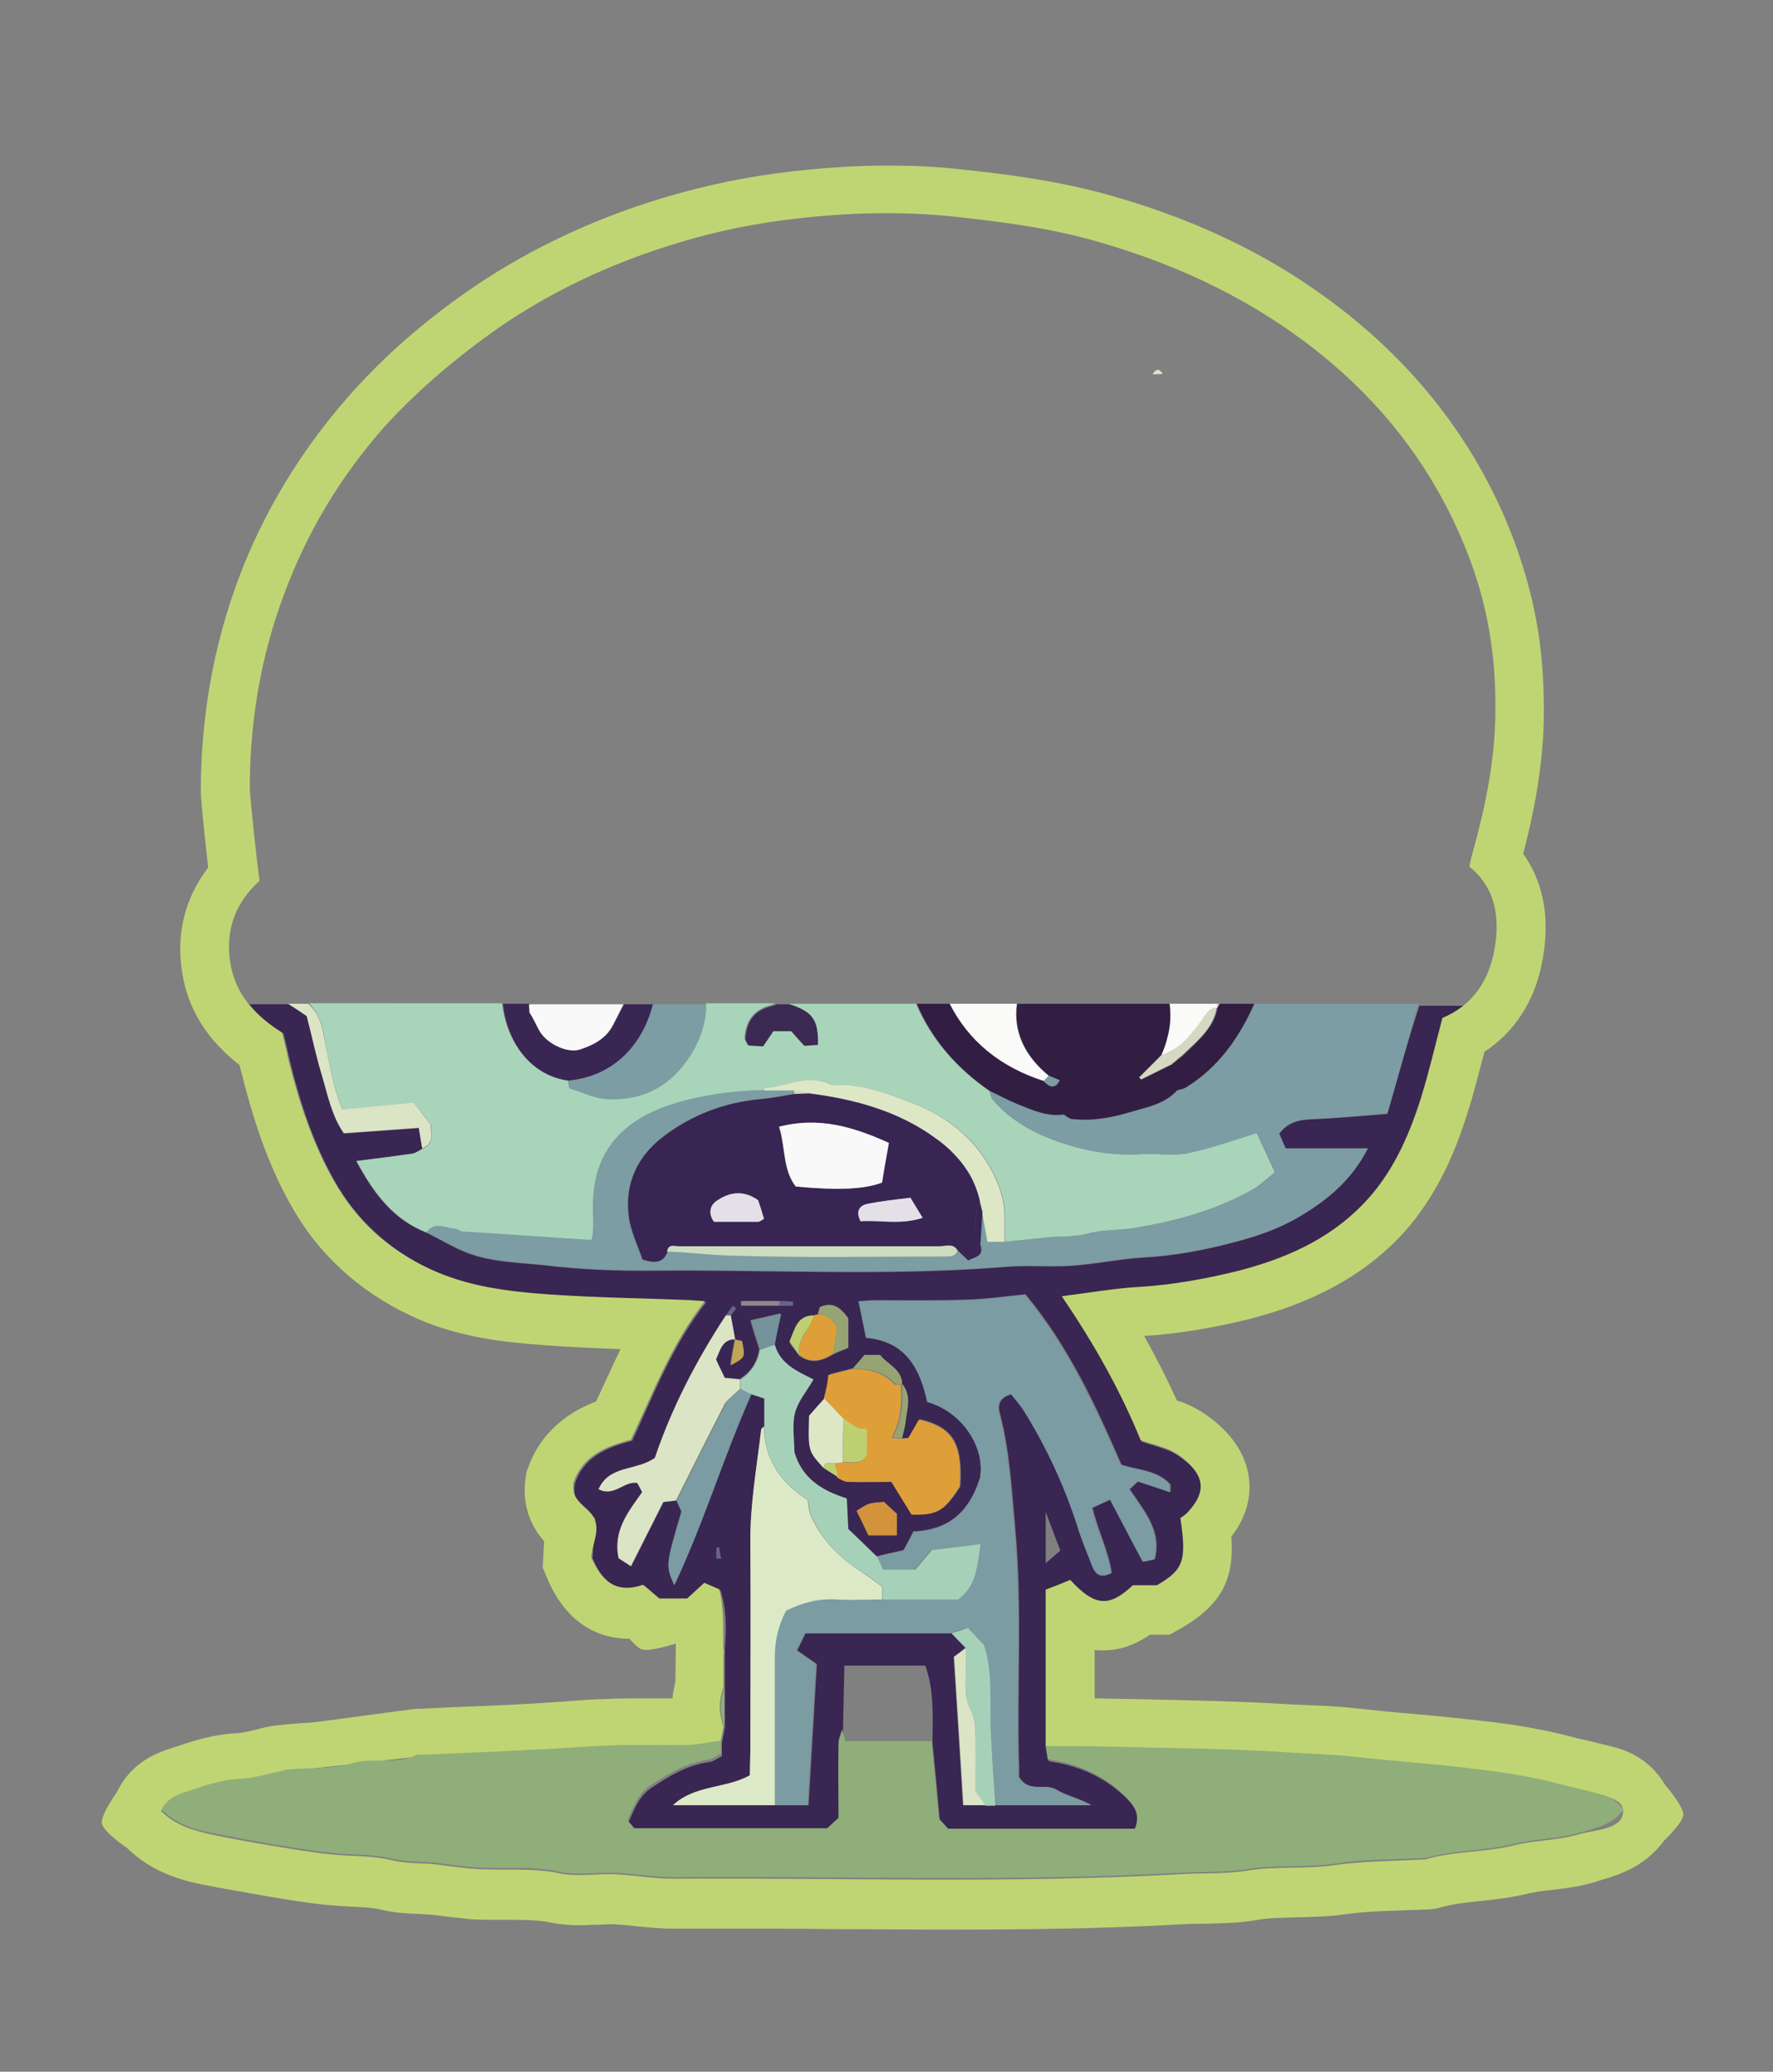 <?xml version="1.0" encoding="utf-8"?>
<!-- Generator: Adobe Illustrator 26.2.1, SVG Export Plug-In . SVG Version: 6.00 Build 0)  -->
<svg version="1.1" xmlns="http://www.w3.org/2000/svg" xmlns:xlink="http://www.w3.org/1999/xlink" x="0px" y="0px"
	 viewBox="0 0 362 422.9" style="enable-background:new 0 0 362 422.9;" xml:space="preserve">
<rect x="0" y="0" width="362" height="422.9" fill="#808080" stroke="none"/>
<style type="text/css">
	.st0{fill:#DBE4C5;}
	.st1{fill:none;}
	.st2{fill:#392652;}
	.st3{fill:#8FAE7A;}
	.st4{fill:#A8D4BA;}
	.st5{fill:#7B9DA3;}
	.st6{fill:#7A9CA2;}
	.st7{fill:#DCE9C7;}
	.st8{fill:#A6D1B9;}
	.st9{fill:#DE9F38;}
	.st10{fill:#DDE7C6;}
	.st11{fill:#D3933B;}
	.st12{fill:#96A473;}
	.st13{fill:#75939C;}
	.st14{fill:#BED072;}
	.st15{fill:#C0A555;}
	.st16{fill:#92868C;}
	.st17{fill:#65648A;}
	.st18{fill:#3A2653;}
	.st19{fill:#3C2952;}
	.st20{fill:#382553;}
	.st21{fill:#CDDCBF;}
	.st22{fill:#372453;}
	.st23{fill:#D5D8C2;}
	.st24{fill:#FAFBF8;}
	.st25{fill:#321E43;}
	.st26{fill:#FAF9FA;}
	.st27{fill:#E4E0E7;}
	.st28{fill:#BFD573;}
</style>
<g id="Layer_1">
	<path class="st0" d="M235.3,76.4c0.7-1.1,1.3-1.3,2.1-0.1C236.6,76.4,236,76.4,235.3,76.4z"/>
	<path class="st1" d="M194.3,333.4c1,1,1.9,2,2.9,3c-0.3,0.2-0.5,0.4-0.8,0.6c0.2-0.2,0.5-0.4,0.8-0.6
		C196.2,335.4,195.2,334.4,194.3,333.4z"/>
	<path class="st1" d="M148.7,268.5c0,0-0.1,0-0.2,0L148.7,268.5z"/>
	<path class="st1" d="M232.9,220.4c2.1-1,4.2-2.1,6.3-3.1c0.4-0.4,0.9-0.7,1.3-1.1c-0.4,0.4-0.9,0.7-1.3,1.1
		C237.1,218.4,235,219.4,232.9,220.4z"/>
	<path class="st1" d="M213.5,319.1c1.3-1.1,2.1-1.8,3-2.5c-0.9-2.5-1.8-4.7-3-7.9C213.5,312.6,213.5,315.5,213.5,319.1z"/>
	<path class="st1" d="M237,215.4L237,215.4c0.5-0.1,0.9-0.3,1.4-0.5C237.9,215.1,237.4,215.3,237,215.4z"/>
	<path class="st1" d="M238.3,214.9c0.9-0.4,1.7-0.9,2.4-1.4C240,214.1,239.2,214.5,238.3,214.9z"/>
	<path class="st1" d="M148.2,268.6L148.2,268.6L148.2,268.6C148.2,268.6,148.2,268.6,148.2,268.6z"/>
	<path class="st2" d="M283.2,227.4c-5.2,0.4-10.3,0.9-15.4,1.1c-2.6,0.1-4.9,0.6-6.7,3c0.4,0.9,0.8,1.9,1.3,3c5.6,0,11.1,0,16.8,0
		c-3.3,6.5-8.4,10.7-14.3,14.1c-5.2,3-10.8,4.5-16.5,5.9c-4.8,1.1-9.6,1.9-14.6,2.2c-5.1,0.3-10.1,1.4-15.1,1.7
		c-4.3,0.3-8.7-0.1-13,0.2c-23.9,2-47.9,0.6-71.8,0.8c-7.6,0.1-15.3-0.2-22.8-1.1c-5.5-0.6-11.2-0.6-16.4-2.8
		c-2.6-1.1-5.1-2.6-7.7-3.9c-6.9-2.7-10.8-8.1-14.3-14.6c4.1-0.5,7.8-0.9,11.4-1.5c0.7-0.1,1.4-0.7,2.1-1c-0.2-1.2-0.4-2.5-0.7-4.2
		c-5.4,0.4-10.3,0.7-15.3,1.1c-2.5-3.6-3.3-7.8-4.5-11.9c-1.2-3.9-2-7.9-2.9-12c-1.3-0.8-2.5-1.7-3.8-2.5h-8.1c1.9,2.4,4.3,4.3,7,6
		c0.5,2,0.9,3.8,1.3,5.6c2.1,8.5,4.8,16.8,9.1,24.4c4.6,8.2,11.2,14.1,19.7,18.2c7.7,3.6,15.8,4.6,24,5.2c9.8,0.7,19.6,0.9,29.4,1.2
		c0.8,0,1.6,0.1,2.8,0.2c-6.9,8.8-10.7,18.8-15.1,28.3c-5.4,1.4-9.9,3.4-11.7,8.7c-0.7,3.9,1.7,5.8,4.1,7.1c-0.2,3-0.4,5.8-0.5,8.2
		c2.2,5.2,5.4,7.4,10.6,5.6c1.2,1,2.3,2,3.3,2.8c2.1,0,3.9,0,5.7,0c1.2-1.1,2.3-2.1,3.5-3.2c1.1,0.4,2.1,0.9,3,1.3
		c1.3,4.1,1.2,8.1,0.9,12c0,0.4,0,0.7,0,1.1c0,2.3,0,4.6,0,6.9c0,2.7,0,5.4,0,8.1c-0.2,1-0.4,2-0.6,3.1c0,0.8,0,1.6,0,2.7
		c-0.9,0.4-1.7,1.1-2.6,1.2c-4.5,0.6-8.3,2.9-12,5.4c-2.4,1.7-3.4,4.4-4.5,7c0.5,0.6,0.9,1,1.4,1.6c13,0,25.9,0,39.4,0
		c0.6-0.6,1.5-1.3,2.3-2.1c0-5.3,0-10.3,0-15.3c0-0.9,0.4-1.8,0.7-2.7c0.1-4.5,0.2-8.9,0.3-13.6c5.6,0,10.9,0,16.5,0
		c1.9,5,1.5,10.5,1.5,15.8c0.5,5.1,1,10.2,1.5,15.8c0.3,0.4,1.1,1.2,1.9,2.1c12.7,0,25.3,0,38.1,0c1.2-2.8-0.1-4.8-1.9-6.6
		c-3.8-3.8-8.5-6.1-13.7-7.2c-0.6-0.1-1.3-0.2-2.2-0.4c-0.2-0.9-0.3-1.8-0.4-2.7c0-10.6,0-21.3,0-32c1.8-0.7,3.4-1.4,5-2
		c5,5.5,7.9,5.7,12.8,1.1c1.6,0,3.3,0,4.9,0c5.5-3.2,6.2-5,4.8-13.7c0.4-0.3,0.9-0.6,1.4-1.1c3.8-4,3.7-7.4-0.6-10.9
		c-1-0.8-2.2-1.6-3.4-2.1c-1.8-0.7-3.7-1.2-5.5-1.8c-4.2-10.3-9.6-19.9-16.1-29.4c5.6-0.7,10.7-1.6,15.7-1.9
		c6.8-0.4,13.4-1.5,20-3.2c9.7-2.4,18.8-6.4,25.9-13.8c5.9-6.1,9.3-13.6,11.7-21.5c1.7-5.5,3-11,4.4-16.4c1.8-0.8,3.3-1.7,4.7-2.8
		h-9.6C287.5,212.3,285.4,219.7,283.2,227.4z M176.5,276.6c1.2,0,2.1,0,3.2,0c1.5,1.9,4.4,2.8,4.5,5.9c0,0,0,0,0,0
		c1.9,2.4,1,5.1,0.6,7.8c-0.1,1.1-0.5,2.2-0.7,3.3c0.5,0,1-0.1,1.5-0.1c0.7-1.3,1.4-2.5,2.2-3.8c6.9,1.6,8.8,5,8.3,13.7
		c-3.2,5-4.6,5.9-9.8,5.7c-1.4-2.2-2.8-4.5-4.1-6.7c-3.3,0-6.1,0.1-8.9,0c-0.7,0-1.4-0.5-2.1-0.8c-1-0.7-2.1-1.3-3.1-2
		c-3.1-3.4-3.1-3.4-2.9-10.6c0.8-0.9,1.9-2.2,3.1-3.5c0.4-1.6,0.8-3.2,1.2-5c1.5-0.4,3.1-0.8,4.7-1.2
		C174.9,278.4,175.8,277.5,176.5,276.6z M183.1,309c0,1.5,0,2.8,0,4.4c-1.8,0-3.4,0-5.8,0c-0.8-1.7-1.6-3.3-2.4-5
		c2.6-1.6,2.6-1.6,5.6-1.8C181.3,307.4,182.2,308.2,183.1,309z M166.2,268.6c0.2-0.1,0.5-0.2,0.8-0.2c0.1-0.5,0.3-0.9,0.4-1.4
		c2.7-1.2,4.3,0.2,5.8,2.3c0,1.9,0,3.8,0,5.9c-1.1,0.4-2.1,0.8-3.1,1.3c-2.3,1.4-4.6,2-7,0.2c-0.6-0.9-1.3-1.7-1.9-2.6
		C162.3,271.4,162.7,268.6,166.2,268.6z M151.3,265.6c2.6,0,5.2,0,7.8,0c0.9,0,1.9,0.1,2.8,0.1c0,0.3,0,0.5,0,0.8
		c-0.9,0-1.9,0-2.8,0c-2.6,0-5.2,0-7.8,0C151.3,266.2,151.3,265.9,151.3,265.6z M146.3,318.2c0-0.7,0-1.5,0-2.2c0.2,0,0.3,0,0.5,0
		c0.1,0.7,0.3,1.5,0.4,2.2C146.9,318.1,146.6,318.1,146.3,318.2z M213.5,319.1c0-3.6,0-6.5,0-10.5c1.2,3.2,2,5.4,3,7.9
		C215.6,317.3,214.8,318,213.5,319.1z M229,299c3.4,1.1,7.3,1.1,9.9,3.9c0.2,0.2,0.1,0.9,0.1,1.7c-2.2-0.7-4.2-1.4-6.6-2.2
		c-0.4,0.4-1,0.9-1.7,1.6c3,4.5,6.6,8.5,5.1,14.3c-0.6,0.1-1.3,0.3-2.3,0.5c-2.2-4.1-4.3-8.2-6.7-12.7c-1.5,0.7-2.6,1.2-3.7,1.7
		c1.1,4.8,3.3,8.8,3.9,13.3c-2.3,1.2-3.3,0.2-3.9-1.6c-1-2.6-2.1-5.1-2.9-7.8c-2.7-8.4-6.4-16.4-11.1-23.9c-0.7-1.2-1.7-2.2-2.5-3.2
		c-2.7,0.7-2.9,2.4-2.4,4c2,7.7,2.4,15.5,3.1,23.3c1.5,16.3,0.3,32.5,0.8,48.8c0,0.8,0,1.6,0,2c2,3.4,5.2,1.2,7.6,2.6
		c2.2,1.3,4.8,1.8,7.2,3.2c-6.6,0-13.2,0-19.8,0c-0.7,0-1.3,0-2,0c-1.5,0-2.9,0-4.5,0c-0.6-9.9-1.2-19.6-1.9-30.3
		c0.2-0.2,0.8-0.6,1.6-1.2c0.2-0.2,0.5-0.4,0.8-0.6c-1-1-1.9-2-2.9-3c-9.8,0-19.6,0-29.7,0c-0.6,1.2-1.1,2.3-1.7,3.5
		c1.7,1.2,3,2.1,4,2.8c-0.6,9.7-1.1,19-1.7,28.8c-2.4,0-4.7,0-6.9,0c-6.8,0-13.6,0-20.8,0c4.5-4.2,10.6-3.3,15.7-6.1
		c0-1.8,0.1-3.6,0.1-5.3c0-14,0.1-28,0-42c-0.1-7.8,1.3-15.5,2.2-23.2c0-0.3,0.4-0.5,0.6-0.7c0-1.7,0-3.5,0-5.7
		c-0.8-0.3-1.8-0.6-2.7-0.9c-5.5,12.5-9.5,25.7-15.7,38.9c-1.7-4-1.7-4,1.5-15c-0.3-0.7-0.7-1.4-1-2.2c-0.8,0.1-1.6,0.2-2.6,0.3
		c-2.2,4.3-4.3,8.5-6.6,13.1c-1.1-0.7-1.9-1.2-2.5-1.6c-1.2-5.6,1.9-9.4,4.8-13.5c-0.3-0.6-0.7-1.3-1-1.9c-2.8-0.4-4.8,3-7.9,1.3
		c2.2-4.9,7.7-3.7,11.5-6.4c3.4-10.1,8.4-19.9,14.5-29.1l0,0h0c0.5-0.6,1-1.3,1.4-1.9c0.2,0.2,0.4,0.3,0.6,0.5
		c-0.4,0.5-0.7,0.9-1.1,1.4c0.3,1.6,0.6,3.3,0.9,4.9c0,0,0,0,0,0c0,0,0,0,0,0c0.5,0.1,0.9,0.2,1.4,0.3c0.6,3.3,0.6,3.3-2.4,4.8
		c0.3-1.9,0.6-3.6,0.9-5.2c0,0,0,0,0,0c0,0,0,0,0,0c-2.6,0-2.9,2.1-3.9,4.1c0.6,1.2,1.2,2.5,1.8,3.8c1.2,0.1,2.2,0.2,3.1,0.3
		c2.3-1.4,3.6-3.5,4-6.1c-0.6-1.9-1.2-3.7-1.8-5.9c1.7-0.4,3.6-0.8,6.1-1.4c-0.6,2.6-0.9,4.5-1.3,6.3c1.1,3.9,4.5,5.4,7.9,7.1
		c-1.4,2.4-3.1,4.5-3.8,6.9c-0.6,2.5-0.1,5.3-0.1,7.9c1.6,5.4,5.6,7.9,10.7,9.5c0.1,1.9,0.2,3.9,0.3,6.2c1.9,1.8,3.9,3.7,5.9,5.7
		c2-0.5,4-0.9,5.6-1.3c0.9-1.6,1.4-2.6,2-3.8c6.8-0.3,11.3-3.6,13.6-11c1.1-6.5-4-13.6-10.8-15.5c-1.5-6.7-4.3-12.3-12.5-13.1
		c-0.5-2.4-1-4.7-1.5-7.4c1.2-0.1,2.5-0.2,3.8-0.2c6,0,12,0.1,18-0.1c4.1-0.1,8.2-0.7,12.3-1.1C218.2,274.8,223.7,286.8,229,299z"/>
	<path class="st3" d="M147.9,352.6c0-2.7,0-5.4,0-8.1C146.9,347.8,146.9,349.2,147.9,352.6z"/>
	<path class="st3" d="M147.3,337.1c0.2,0.2,0.4,0.4,0.6,0.5c0-0.4,0-0.7,0-1.1C147.7,336.7,147.5,336.9,147.3,337.1z"/>
	<path class="st4" d="M66.2,211.4c0.9,5,1.7,10.1,3.8,15.2c4.9-0.5,9.6-0.9,14.6-1.4c1,1.3,2,2.6,3.4,4.5c-0.1,1.2,1,3.6-1.7,4.8
		c-0.7,0.4-1.4,0.9-2.1,1c-3.7,0.5-7.4,1-11.4,1.5c3.5,6.5,7.5,11.9,14.3,14.6c1.7-2.2,3.8-0.9,5.7-0.7c0.6,0,1.2,0.6,1.8,0.6
		c5.2,0.4,10.5,0.7,15.7,1c3.4,0.2,6.8,0.4,10.5,0.7c0.6-2.5,0.2-5.3,0.3-8c0.3-8,4-13.9,11-17.6c4.5-2.3,9.3-3.4,14.3-4.2
		c3.3-0.5,6.5-0.7,9.7-0.8c0.1-0.2,0.1-0.5,0.2-0.5c4.6-0.3,9-3.1,13.7-0.6c5.2-0.4,9.9,1.4,14.6,3c7.1,2.5,13.2,6.4,17.2,13.1
		c2,3.4,3.4,6.9,3.4,10.9c0,1.7,0,3.3,0,5c2.9-0.3,5.8-0.6,8.7-0.9c2.7-0.3,5.4,0,8.3-0.8c2.9-0.8,6.1-0.6,9.2-1.1
		c8.7-1.4,17.1-3.7,24.7-8.1c1.5-0.9,2.8-2.2,4.2-3.3c-1.3-2.8-2.5-5.4-3.7-8c-4.4,1.3-9.2,3-14.1,4.1c-3,0.6-6.3,0-9.5,0.2
		c-6.3,0.4-12.3-0.8-18.2-3c-4.7-1.8-8.8-4.3-12.1-8.1c-0.4-0.4-0.4-1.2-0.7-1.8c-6.8-4.7-11.9-10.6-15-17.8h-26
		c4.9,1.6,6,3.2,5.8,8.3c-1.1,0.1-1.9,0.2-2.7,0.2c-0.9-1-1.8-2-2.7-3c-1,0-2,0-3.7,0c-0.6,0.8-1.4,2.1-2.1,3.1
		c-1.4-0.1-2.2-0.1-3-0.2c-0.2-0.5-0.6-1-0.6-1.4c0.2-3.2,1.6-5.6,4.9-6.6c0.5-0.1,1-0.3,1.4-0.5h-14.2c0,3.4-1,6.8-3,10.1
		c-3.9,6.4-9.7,9.7-17.1,9.3c-2.6-0.1-5.2-1.5-7.8-2.2c-0.1-0.6-0.2-1.1-0.2-1.6c-7.7-1-12.6-7.7-13.5-15.6H63.1
		C64.8,206.5,65.7,208.7,66.2,211.4z"/>
	<path class="st5" d="M242.1,222c-0.5,0.3-1.2,0.4-1.8,0.6c-2.5,2.9-6.2,3.4-9.5,4.4c-3.9,1.1-8,1.9-12.1,1.4
		c-0.5-0.1-1-0.6-1.5-0.9c-3.4,0.4-6.4-0.9-9.4-2.1c-1.9-0.8-3.8-1.8-5.7-2.7c0.2,0.6,0.3,1.4,0.7,1.8c3.3,3.7,7.4,6.3,12.1,8.1
		c5.9,2.2,11.9,3.4,18.2,3c3.2-0.2,6.4,0.4,9.5-0.2c4.9-1,9.7-2.8,14.1-4.1c1.2,2.6,2.4,5.1,3.7,8c-1.3,1.1-2.6,2.4-4.2,3.3
		c-7.7,4.4-16,6.8-24.7,8.1c-3.1,0.5-6.3,0.3-9.2,1.1c-2.8,0.8-5.5,0.5-8.3,0.8c-2.9,0.3-5.8,0.6-8.7,0.9c-1.1,0-2.3,0-3.5,0
		c-0.4-2.1-0.7-4.1-1.1-6.1c-0.2,2.4-0.3,4.7-0.5,7.1c0.4,2.1-1.4,2.1-2.6,2.8c-0.7-0.7-1.4-1.3-2.1-2c-0.4,1.2-1.4,1.2-2.4,1.2
		c-14.7,0-29.5,0.3-44.2-0.2c-4.2-0.1-8.4-0.7-12.7-0.8c-0.8,2.2-2.4,2.5-5.1,1.6c-0.9-2.7-2.5-5.7-2.8-8.8
		c-0.8-6.7,1.9-12.4,7.2-16.4c5.7-4.3,12.3-6.8,19.4-7.5c2.4-0.2,4.9-0.7,7.3-1.1c-0.1-0.3-0.1-0.5-0.1-0.8c-2,0-4,0-6,0
		c-3.3,0.1-6.5,0.3-9.7,0.8c-5,0.8-9.8,1.9-14.3,4.2c-7.1,3.7-10.8,9.6-11,17.6c-0.1,2.8,0.4,5.6-0.3,8c-3.7-0.2-7.1-0.4-10.5-0.7
		c-5.2-0.3-10.5-0.7-15.7-1c-0.6,0-1.2-0.6-1.8-0.6c-2-0.2-4.1-1.5-5.7,0.7c2.6,1.3,5,2.8,7.7,3.9c5.2,2.2,10.9,2.2,16.4,2.8
		c7.5,0.9,15.2,1.2,22.8,1.1c23.9-0.2,47.9,1.1,71.8-0.8c4.3-0.4,8.7,0.1,13-0.2c5.1-0.4,10.1-1.5,15.1-1.7c5-0.3,9.8-1.1,14.6-2.2
		c5.7-1.3,11.4-2.9,16.5-5.9c5.9-3.4,11-7.6,14.3-14.1c-5.7,0-11.2,0-16.8,0c-0.5-1.1-0.9-2.1-1.3-3c1.8-2.4,4.1-2.9,6.7-3
		c5.1-0.2,10.1-0.7,15.4-1.1c2.2-7.7,4.3-15.1,6.3-22.4h-33.5C253,211.8,248.8,217.9,242.1,222z"/>
	<path class="st6" d="M197.1,265.4c-6,0.2-12,0.1-18,0.1c-1.3,0-2.6,0.1-3.8,0.2c0.6,2.6,1,5,1.5,7.4c8.2,0.7,11.1,6.4,12.5,13.1
		c6.9,1.9,11.9,9,10.8,15.5c-2.3,7.4-6.8,10.8-13.6,11c-0.6,1.1-1.1,2.1-2,3.8c-1.6,0.4-3.6,0.8-5.6,1.3c0.4,0.9,0.8,1.7,1.2,2.6
		c2.2,0,4.2,0,6.6,0c0.8-1,1.9-2.2,3.4-4c2.6-0.3,5.9-0.7,9.9-1.2c-0.7,4.6-0.8,8.6-4.6,11.3c-5.1,0-10.3,0-15.4,0
		c-3.1,0-6.3,0.2-9.4,0c-3.5-0.2-6.8,0.6-10.2,2.3c-1.5,2.8-2.4,6-2.4,9.4c0,10.1,0,20.2,0,30.3c2.3,0,4.5,0,6.9,0
		c0.6-9.8,1.1-19.1,1.7-28.8c-1-0.7-2.3-1.6-4-2.8c0.6-1.2,1.1-2.3,1.7-3.5c10.1,0,19.9,0,29.7,0c1.1-0.4,2.2-0.8,3.3-1.1
		c1.3,1.4,2.3,2.5,3.3,3.5c1.9,5.8,1.1,11.7,1.4,17.6c0.2,5,0.6,10.1,0.9,15.1c6.6,0,13.2,0,19.8,0c-2.4-1.4-5.1-1.9-7.2-3.2
		c-2.3-1.4-5.6,0.8-7.6-2.6c0-0.4,0-1.2,0-2c-0.4-16.3,0.7-32.5-0.8-48.8c-0.7-7.8-1.1-15.7-3.1-23.3c-0.4-1.7-0.2-3.4,2.4-4
		c0.8,1,1.7,2,2.5,3.2c4.7,7.5,8.4,15.5,11.1,23.9c0.8,2.6,1.9,5.2,2.9,7.8c0.7,1.8,1.6,2.8,3.9,1.6c-0.6-4.5-2.8-8.5-3.9-13.3
		c1-0.5,2.1-1,3.7-1.7c2.4,4.5,4.5,8.6,6.7,12.7c1-0.2,1.7-0.3,2.3-0.5c1.6-5.8-2.1-9.7-5.1-14.3c0.7-0.6,1.2-1.2,1.7-1.6
		c2.4,0.8,4.4,1.4,6.6,2.2c0-0.9,0.1-1.5-0.1-1.7c-2.6-2.8-6.5-2.8-9.9-3.9c-5.4-12.2-10.9-24.2-19.6-34.7
		C205.3,264.7,201.2,265.3,197.1,265.4z"/>
	<path class="st7" d="M160.5,328.8c3.4-1.7,6.7-2.5,10.2-2.3c3.1,0.2,6.3,0,9.4,0c0-0.7,0-1.3,0-2.6c-1.1-0.8-2.5-1.9-3.9-2.8
		c-4.7-3-8.5-6.7-10.7-11.8c-0.4-0.9-0.4-1.9-0.6-3.1c-5.3-3.4-8.9-8.1-8.9-15c-0.2,0.2-0.6,0.4-0.6,0.7c-0.9,7.7-2.3,15.4-2.2,23.2
		c0.1,14,0,28,0,42c0,1.8-0.1,3.6-0.1,5.3c-5.1,2.8-11.2,1.9-15.7,6.1c7.2,0,14,0,20.8,0c0-10.1,0-20.2,0-30.3
		C158.2,334.8,159,331.6,160.5,328.8z"/>
	<path class="st8" d="M165,306.2c0.2,1.2,0.2,2.2,0.6,3.1c2.2,5.1,6,8.9,10.7,11.8c1.5,0.9,2.8,2,3.9,2.8c0,1.3,0,1.9,0,2.6
		c5.2,0,10.3,0,15.4,0c3.8-2.7,3.9-6.8,4.6-11.3c-4,0.5-7.3,0.9-9.9,1.2c-1.6,1.9-2.6,3.1-3.4,4c-2.4,0-4.4,0-6.6,0
		c-0.4-0.9-0.8-1.8-1.2-2.6c-2-1.9-4-3.9-5.9-5.7c-0.1-2.3-0.2-4.3-0.3-6.2c-5.1-1.6-9.2-4.2-10.7-9.5c0-2.6-0.5-5.4,0.1-7.9
		c0.6-2.4,2.4-4.5,3.8-6.9c-3.4-1.7-6.8-3.2-7.9-7.1c-1,0.3-2,0.7-3,1c-0.5,2.6-1.8,4.7-4,6.1c0,0.6,0,1.3,0,1.9
		c0.7,0.4,1.4,0.8,2.2,1.1c1,0.3,1.9,0.6,2.7,0.9c0,2.2,0,4,0,5.7C156,298.1,159.7,302.8,165,306.2z"/>
	<path class="st9" d="M168.2,285.5c1.3,1.4,2.6,2.7,3.9,4.1c0.9,0.6,1.8,1.3,2.8,1.9c0.5,0.3,1.2,0.2,2,0.3c0,1.9,0,3.6,0,5.3
		c-1.2,2.1-3.2,1.4-4.9,1.4c-0.6,0.1-1.2,0.1-1.8,0.2c0.3,1,0.6,2,0.8,3c0.7,0.3,1.4,0.8,2.1,0.8c2.8,0.1,5.6,0,8.9,0
		c1.3,2.2,2.8,4.5,4.1,6.7c5.2,0.1,6.6-0.7,9.8-5.7c0.6-8.8-1.4-12.1-8.3-13.7c-0.7,1.2-1.4,2.5-2.2,3.8c-0.5,0-1,0.1-1.5,0.1
		c-0.5,0-1-0.1-1.9-0.2c2-3.5,2.1-7.1,1.9-10.9c-0.5,0-1.2,0.2-1.4-0.1c-2.4-2.5-5.4-3.1-8.7-3c-1.6,0.4-3.1,0.8-4.7,1.2
		C169,282.4,168.6,283.9,168.2,285.5z"/>
	<path class="st0" d="M151.1,283.5c0-0.6,0-1.3,0-1.9c-1-0.1-1.9-0.2-3.1-0.3c-0.6-1.3-1.3-2.6-1.8-3.8c0.9-2,1.3-4.1,3.9-4.1
		c-0.3-1.6-0.6-3.3-0.9-4.9l-0.5,0l-0.2,0c-0.1,0-0.1,0-0.2,0l-0.1,0c-6.1,9.3-11.1,19-14.5,29.1c-3.8,2.7-9.3,1.4-11.5,6.4
		c3.2,1.6,5.1-1.7,7.9-1.3c0.4,0.7,0.7,1.3,1,1.9c-2.9,4.1-6,7.9-4.8,13.5c0.6,0.4,1.4,0.9,2.5,1.6c2.3-4.6,4.5-8.8,6.6-13.1
		c1-0.1,1.8-0.2,2.6-0.3c3.3-6.6,6.6-13.2,10-19.8C148.8,285.4,150.1,284.5,151.1,283.5z"/>
	<path class="st0" d="M150.1,273.4C150.1,273.4,150.1,273.4,150.1,273.4C150.1,273.5,150.1,273.5,150.1,273.4L150.1,273.4z"/>
	<path class="st0" d="M65.7,219.4c1.2,4,2,8.3,4.5,11.9c5-0.3,9.9-0.7,15.3-1.1c0.3,1.7,0.5,3,0.7,4.2c2.8-1.2,1.6-3.5,1.7-4.8
		c-1.4-1.8-2.4-3.2-3.4-4.5c-5,0.5-9.7,0.9-14.6,1.4c-2.1-5.1-2.8-10.3-3.8-15.2c-0.5-2.7-1.4-4.9-3.2-6.4h-4.1
		c1.3,0.8,2.5,1.6,3.8,2.5C63.7,211.5,64.5,215.5,65.7,219.4z"/>
	<path class="st6" d="M148.2,286.6c-3.4,6.5-6.7,13.2-10,19.8c0.3,0.7,0.7,1.5,1,2.2c-3.3,11-3.3,11-1.5,15
		c6.2-13.2,10.1-26.4,15.7-38.9c-0.7-0.4-1.4-0.8-2.2-1.1C150.1,284.5,148.8,285.4,148.2,286.6z"/>
	<path class="st8" d="M200.9,335.8c-1-1-2-2.1-3.3-3.5c-1.1,0.4-2.2,0.8-3.3,1.1c1,1,1.9,2,2.9,3c0,2.2,0.1,4.3,0,6.5
		c0,2.1,0,4.2,1,6.2c1,2,1.1,4.1,1,6.2c-0.1,3.5,0,7,0,10.5c0.7,0.9,1.3,1.9,2,2.8c0.7,0,1.3,0,2,0c-0.3-5-0.7-10.1-0.9-15.1
		C202,347.5,202.8,341.6,200.9,335.8z"/>
	<path class="st0" d="M199.2,355.3c0-2.1,0-4.2-1-6.2c-1-2-1.1-4.1-1-6.2c0-2.2,0-4.3,0-6.5c-0.3,0.2-0.5,0.4-0.8,0.6
		c-0.7,0.6-1.4,1.1-1.6,1.2c0.7,10.7,1.3,20.4,1.9,30.3c1.6,0,3.1,0,4.5,0c-0.7-0.9-1.3-1.9-2-2.8
		C199.2,362.2,199.2,358.8,199.2,355.3z"/>
	<path class="st10" d="M170.3,298.7c0.6-0.1,1.2-0.1,1.8-0.2c0-3,0-5.9,0.1-8.9c-1.3-1.4-2.6-2.7-3.9-4.1c-1.2,1.3-2.3,2.6-3.1,3.5
		c-0.2,7.2-0.2,7.2,2.9,10.6C168.4,298.3,169.4,298.6,170.3,298.7z"/>
	<path class="st9" d="M163.1,276.5c2.4,1.9,4.7,1.3,7-0.2c0.3-1.7,0.5-3.4,0.8-5.4c-0.8-1.2-1.8-2.6-3.9-2.6c-0.3,0-0.5,0.1-0.8,0.2
		c-0.4,0.9-0.7,1.8-1.2,2.6C163.9,272.8,162.9,274.5,163.1,276.5z"/>
	<path class="st11" d="M174.9,308.4c0.8,1.6,1.6,3.3,2.4,5c2.4,0,4,0,5.8,0c0-1.6,0-2.8,0-4.4c-0.8-0.7-1.8-1.6-2.6-2.4
		C177.4,306.8,177.4,306.8,174.9,308.4z"/>
	<path class="st12" d="M170.9,270.9c-0.3,2-0.5,3.7-0.8,5.4c1-0.4,2-0.8,3.1-1.3c0-2.1,0-4,0-5.9c-1.5-2.1-3.1-3.5-5.8-2.3
		c-0.1,0.4-0.3,0.9-0.4,1.4C169.1,268.3,170.1,269.8,170.9,270.9z"/>
	<path class="st13" d="M159.5,268.2c-2.6,0.6-4.4,1-6.1,1.4c0.7,2.2,1.3,4,1.8,5.9c1-0.3,2-0.7,3-1
		C158.5,272.7,158.9,270.9,159.5,268.2z"/>
	<path class="st12" d="M182.8,282.4c0.2,0.2,0.9,0.1,1.4,0.1c0,0,0,0,0,0c0,0,0,0,0,0c0,0,0,0,0,0c-0.1-3-3-3.9-4.5-5.9
		c-1.1,0-2,0-3.2,0c-0.7,0.9-1.6,1.8-2.4,2.8C177.4,279.3,180.4,279.9,182.8,282.4z"/>
	<path class="st14" d="M163.1,276.5c-0.2-2.1,0.7-3.8,1.9-5.4c0.5-0.8,0.8-1.7,1.2-2.6c-3.5,0-3.9,2.8-5,5.3
		C161.9,274.8,162.5,275.7,163.1,276.5z"/>
	<path class="st12" d="M184.2,282.5c0.2,3.7,0.1,7.4-1.9,10.9c0.9,0.1,1.4,0.1,1.9,0.2c0.2-1.1,0.6-2.2,0.7-3.3
		C185.2,287.6,186.2,284.9,184.2,282.5C184.2,282.5,184.2,282.5,184.2,282.5C184.2,282.5,184.2,282.5,184.2,282.5z"/>
	<path class="st15" d="M151.5,273.8c-0.5-0.1-1-0.2-1.4-0.3c-0.3,1.6-0.6,3.2-0.9,5.2C152.2,277.1,152.2,277.1,151.5,273.8z"/>
	<path class="st15" d="M150.1,273.5C150.1,273.5,150.1,273.5,150.1,273.5L150.1,273.5C150.1,273.5,150.1,273.5,150.1,273.5z"/>
	<path class="st16" d="M159.1,265.6c-2.6,0-5.2,0-7.8,0c0,0.3,0,0.6,0,0.9c2.6,0,5.2,0,7.8,0C159.2,266.2,159.2,265.9,159.1,265.6z"
		/>
	<path class="st14" d="M168.1,299.6c1,0.7,2.1,1.3,3.1,2c-0.3-1-0.6-2-0.8-3C169.4,298.6,168.4,298.3,168.1,299.6z"/>
	<path class="st17" d="M148.4,268.5c0.1,0,0.2,0,0.2,0l0.5,0c0.4-0.5,0.7-0.9,1.1-1.4c-0.2-0.2-0.4-0.3-0.6-0.5
		c-0.5,0.6-1,1.3-1.4,1.9h0c0,0,0,0,0.1,0C148.3,268.6,148.4,268.5,148.4,268.5z"/>
	<path class="st17" d="M161.9,266.5c0-0.3,0-0.5,0-0.8c-0.9,0-1.9-0.1-2.8-0.1c0,0.3,0,0.6,0,0.9C160.1,266.5,161,266.5,161.9,266.5
		z"/>
	<path class="st17" d="M146.3,315.9c0,0.7,0,1.5,0,2.2c0.3,0,0.6,0,0.9-0.1c-0.1-0.7-0.3-1.5-0.4-2.2
		C146.6,315.9,146.5,315.9,146.3,315.9z"/>
	<path class="st18" d="M116.1,220.6c10.1-1,15.5-8.2,17.3-15.6h-6c-0.7,1.4-1.5,2.9-2.2,4.3c-1.4,2.7-4,4-6.6,4.9
		c-2.5,0.9-6.6-1-8.2-3.5c-0.8-1.2-1.3-2.7-2-4.1c-0.1-0.6-0.1-1.1-0.1-1.7h-5.6C103.5,212.8,108.4,219.6,116.1,220.6z"/>
	<path class="st5" d="M116.1,220.6c0.1,0.5,0.1,1,0.2,1.6c2.6,0.8,5.2,2.1,7.8,2.2c7.5,0.3,13.2-2.9,17.1-9.3c2-3.3,3-6.7,3-10.1
		h-10.9C131.5,212.3,126.1,219.6,116.1,220.6z"/>
	<path class="st10" d="M165.2,223.2c9.3,1.2,18.3,3.6,26,9.3c1.7,1.2,3.2,2.6,4.5,4.1c0.9,1,1.6,2.1,2.3,3.2
		c0.7,1.1,1.2,2.4,1.6,3.7c0.2,0.7,0.4,1.3,0.5,2c0,0,0,0,0,0c0.1,0.6,0.3,1.3,0.4,1.9c0.4,2,0.7,4,1.1,6.1c1.2,0,2.4,0,3.5,0
		c0-1.7,0-3.3,0-5c0-4-1.4-7.5-3.4-10.9c-4-6.6-10-10.6-17.2-13.1c-4.7-1.7-9.5-3.4-14.6-3c-4.7-2.5-9.1,0.3-13.7,0.6
		c-0.1,0-0.1,0.3-0.2,0.5c2,0,4,0,6,0C163.1,222.8,164.1,223,165.2,223.2z"/>
	<path class="st19" d="M152.2,212c0,0.4,0.4,0.9,0.6,1.4c0.8,0.1,1.6,0.1,3,0.2c0.7-1,1.5-2.2,2.1-3.1c1.7,0,2.6,0,3.7,0
		c0.9,1,1.7,2,2.7,3c0.8-0.1,1.6-0.1,2.7-0.2c0.1-5-0.9-6.7-5.8-8.3h-2.6c-0.4,0.2-0.9,0.4-1.4,0.5
		C153.8,206.4,152.4,208.8,152.2,212z"/>
	<path class="st20" d="M199.4,247.7c0.2-0.7,0.4-1.5,0.7-2.2c0,0,0,0,0,0c0,0,0,0,0,0c-0.1-0.7-0.3-1.4-0.5-2
		c-0.4-1.3-1-2.5-1.6-3.7c-0.7-1.1-1.4-2.2-2.3-3.2c-1.3-1.5-2.8-2.9-4.5-4.1c-7.7-5.7-16.7-8.1-26-9.3c-1,0-1.9,0.1-2.9,0.1
		c-2.4,0.4-4.8,0.9-7.3,1.1c-7.2,0.7-13.7,3.2-19.4,7.5c-5.4,4-8.1,9.7-7.2,16.4c0.4,3.1,1.9,6.1,2.8,8.8c2.6,0.9,4.3,0.6,5.1-1.6
		c0.2-1.6,1.4-1.1,2.3-1.1c6.7,0,13.3,0,20,0c11.1,0,22.3,0,33.4,0c1.2,0,2.7-0.7,3.6,0.9c0.7,0.7,1.4,1.3,2.1,2
		c1.2-0.7,3-0.7,2.6-2.8C199.2,252.2,198.9,249.9,199.4,247.7z M154.7,249.4c-3,0-6,0-9,0c-1.1-1.7-0.9-3.3,0.6-4.3
		c2.6-1.8,5.5-2.2,8.4,0c0.4,1.1,0.8,2.4,1.2,3.8C155.5,249,155.1,249.4,154.7,249.4z M162.4,242.2c-2.7-3.5-2-8-3.4-12.2
		c8.1-2.1,15.1,0.1,22.4,3.3c-0.5,2.8-1,5.5-1.4,8.1C176.4,242.8,170.8,243,162.4,242.2z M175.7,249.3c-1-2.1-0.1-3.2,1.2-3.5
		c2.8-0.6,5.7-0.9,8.9-1.3c0.8,1.4,1.5,2.5,2.5,4.1C183.7,250.1,179.5,249,175.7,249.3z"/>
	<path class="st21" d="M191.9,254.4c-11.1,0-22.3,0-33.4,0c-6.7,0-13.3,0-20,0c-0.9,0-2.1-0.5-2.3,1.1c4.2,0.1,8.5,0.7,12.7,0.8
		c14.7,0.5,29.5,0.2,44.2,0.2c1,0,2,0,2.4-1.2C194.6,253.7,193.1,254.4,191.9,254.4z"/>
	<path class="st22" d="M200.1,245.5c-0.3,0.7-0.6,1.5-0.7,2.2c-0.5,2.2-0.3,4.5,0.7,6.8c0.2-2.4,0.3-4.7,0.5-7.1
		C200.4,246.8,200.3,246.2,200.1,245.5C200.1,245.5,200.1,245.5,200.1,245.5z"/>
	<path class="st23" d="M162.1,222.5c0,0.3,0.1,0.6,0.1,0.8c1,0,1.9-0.1,2.9-0.1C164.1,223,163.1,222.8,162.1,222.5z"/>
	<path class="st14" d="M177,297c0-1.7,0-3.4,0-5.3c-0.8-0.1-1.5,0-2-0.3c-1-0.5-1.9-1.2-2.8-1.9c0,3,0,5.9-0.1,8.9
		C173.8,298.4,175.8,299.1,177,297z"/>
	<path class="st24" d="M213.1,220.7c0.3-0.4,0.7-0.7,1-1.1c-4.9-4-7.3-9-6.5-14.7h-13.8C197.6,212.4,204,217.8,213.1,220.7z"/>
	<path class="st24" d="M238.3,211.6c-0.3,1.3-0.8,2.5-1.3,3.8c0.5-0.1,0.9-0.3,1.4-0.5c0.9-0.4,1.7-0.9,2.4-1.4
		c1.8-1.4,3.2-3.2,4.6-5.2c0.8-1.1,1.4-2.6,3.2-2.6l0-0.1c0-0.3-0.1-0.5-0.1-0.7h-9.8C239,207.2,238.8,209.4,238.3,211.6z"/>
	<path class="st23" d="M245.3,208.3c-1.4,1.9-2.8,3.8-4.6,5.2c-0.7,0.6-1.5,1-2.4,1.4c-0.4,0.2-0.9,0.4-1.4,0.5
		c-1.5,1.5-3,3-4.5,4.5c0.1,0.2,0.3,0.3,0.4,0.5c2.1-1,4.2-2.1,6.3-3.1c0.4-0.4,0.9-0.7,1.3-1.1c0.4-0.4,0.9-0.7,1.3-1.1
		c2.8-2.7,6-5.2,6.7-9.4C246.7,205.7,246.1,207.2,245.3,208.3z"/>
	<path class="st25" d="M202.1,222.7c1.9,0.9,3.7,1.9,5.7,2.7c3,1.2,6,2.6,9.4,2.1c0.5,0.3,1,0.8,1.5,0.9c4.1,0.5,8.2-0.2,12.1-1.4
		c3.3-1,7-1.6,9.5-4.4c0.6-0.2,1.3-0.3,1.8-0.6c6.7-4.1,10.9-10.2,14-17.1H249c-0.1,0.2-0.3,0.5-0.4,0.7l0,0.1
		c-0.8,4.2-3.9,6.7-6.7,9.4c-0.4,0.4-0.8,0.8-1.3,1.1c-0.4,0.4-0.9,0.7-1.3,1.1c-2.1,1-4.2,2.1-6.3,3.1c-0.1-0.2-0.3-0.3-0.4-0.5
		c1.5-1.5,3-3,4.5-4.5l0,0c0.6-1.3,1-2.5,1.3-3.8c0.6-2.2,0.7-4.5,0.4-6.7h-31.1c-0.8,5.7,1.6,10.7,6.5,14.7
		c0.7,0.3,1.4,0.6,2.2,0.9c-0.9,1.9-2,1.4-3.2,0.2c-9.1-2.9-15.5-8.3-19.3-15.8h-6.7C190.2,212.1,195.3,218,202.1,222.7z"/>
	<path class="st23" d="M249,204.9h-0.5c0,0.2,0,0.5,0.1,0.7C248.7,205.4,248.8,205.2,249,204.9z"/>
	<path class="st5" d="M216.3,220.5c-0.7-0.3-1.4-0.6-2.2-0.9c-0.3,0.4-0.7,0.7-1,1.1C214.2,221.9,215.3,222.4,216.3,220.5z"/>
	<path class="st26" d="M110.3,210.7c1.6,2.5,5.7,4.4,8.2,3.5c2.7-0.9,5.2-2.2,6.6-4.9c0.8-1.5,1.5-3,2.2-4.3h-19.3
		c0,0.6,0.1,1.1,0.1,1.7C109,208,109.5,209.4,110.3,210.7z"/>
	<path class="st26" d="M181.5,233.3c-7.3-3.3-14.3-5.4-22.4-3.3c1.3,4.2,0.7,8.7,3.4,12.2c8.4,0.8,14,0.6,17.6-0.8
		C180.5,238.8,181,236.1,181.5,233.3z"/>
	<path class="st27" d="M146.4,245.1c-1.5,1-1.8,2.7-0.6,4.3c3.1,0,6.1,0,9,0c0.4,0,0.8-0.4,1.2-0.6c-0.4-1.4-0.8-2.6-1.2-3.8
		C151.9,242.9,149,243.3,146.4,245.1z"/>
	<path class="st27" d="M176.9,245.8c-1.3,0.3-2.3,1.4-1.2,3.5c3.9-0.3,8.1,0.8,12.7-0.7c-1-1.6-1.7-2.8-2.5-4.1
		C182.6,244.9,179.7,245.2,176.9,245.8z"/>
</g>
<g id="Layer_2">
	<path class="st28" d="M340,364.4c-1.5-2.5-4.3-6-9.9-7.6c-1.8-0.5-3.5-0.9-5.2-1.3c-1.1-0.3-2.3-0.5-3.4-0.8
		c-7.7-2.1-15.4-3.1-22.5-3.8c-3.4-0.4-6.7-0.7-10-1c-3.8-0.3-7.7-0.7-11.4-1.1c-3.4-0.4-6.8-0.6-10.1-0.7c-1.4-0.1-2.8-0.1-4.2-0.2
		c-9.8-0.6-19.6-0.8-29.1-1c-3.3-0.1-6.7-0.1-10-0.2c-0.2,0-0.5,0-0.7,0v-9.9c0.6,0.1,1.2,0.1,1.8,0.1c3.8,0,7-1.5,9.5-3.2h4
		l2.3-1.3c8.7-5,10.9-10.5,10.3-18.7c2.7-3.5,3.9-7.2,3.7-11c-0.3-4.6-2.6-8.8-6.9-12.4c-1.9-1.6-3.9-2.8-5.9-3.7
		c-0.7-0.3-1.3-0.5-2-0.7c-2-4.4-4.2-8.7-6.7-13.2c6.9-0.4,13.9-1.6,21.3-3.4c13-3.3,23-8.7,30.6-16.5c8.1-8.4,11.9-18.6,14.1-25.5
		c1.3-4.1,2.3-8.1,3.3-11.9c0.1-0.2,0.1-0.5,0.2-0.7c6.1-4,10.2-10.3,11.7-18c2.1-10.3-0.3-17.5-3.8-22.4c2-7.7,4-17.3,4.2-27.3
		c0.1-5.8-0.2-11.1-0.9-16.5c-1.3-9-3.8-17.5-7.7-26.3c-6.9-15.3-17.2-28.5-30.6-39.4c-13.8-11.2-29.7-19.3-48.6-24.7
		c-11-3.2-22.3-4.6-31.9-5.6c-4.6-0.5-9.4-0.7-14.2-0.7c-6.2,0-12.7,0.4-19.7,1.2c-8.8,1-17.5,2.8-25.9,5.3
		c-15.7,4.7-29.8,11.6-42,20.4c-8.9,6.4-16.3,13.1-22.7,20.4c-9.7,11.1-17.3,23.6-22.4,37.3c-5,13.5-7.6,28-7.6,43.2
		c0,1.8,0.9,10,1.5,15.5c-4.7,6.1-6.6,13.5-5.3,21.4c1.1,7.4,5.1,13.8,11.7,18.9c0.2,0.7,0.3,1.3,0.5,1.9
		c2.7,10.9,5.9,19.5,10.1,26.9c5.5,9.8,13.7,17.3,24.2,22.3c9.4,4.5,19.2,5.5,27.5,6.1c5.2,0.4,10.4,0.6,15.5,0.8
		c-1.5,3.1-2.9,6.2-4.3,9.2c-0.2,0.5-0.5,1-0.7,1.5c-4.8,1.8-11.1,5.6-13.9,13.6l-0.3,0.7l-0.1,0.8c-0.5,2.7-0.8,8.4,3.7,13.4
		l-0.3,5.4l0.9,2.1c4.5,10.8,12.3,12.4,16.5,12.4c0.1,0,0.2,0,0.3,0c0,0,1.7,2,2.6,2.2c1.7,0.5,6.9-1.2,6.9-1.2l-0.1,7l0,0.8
		c-0.3,1.2-0.5,2.3-0.6,3.4c-0.3,0-0.7,0-1,0c-1.1,0-2.1,0-3.2,0c-1.1,0-2.2,0-3.3,0c-2.1,0-3.8,0-5.4,0.1c-3.4,0.1-6.8,0.3-10,0.6
		c-2.1,0.1-4.3,0.3-6.4,0.4c-5.3,0.3-10.5,0.5-15.8,0.7l-5.9,0.3c-0.2,0-0.5,0-0.7,0c-1.7,0-20.5,2.8-22.9,2.9
		c-1.4,0-6.4,0.5-6.9,0.6l-0.2,0c-1,0.2-2,0.4-3,0.7c-1.6,0.4-3,0.7-4.1,0.8c-4.8,0.2-8.8,1.5-12.4,2.7l-0.6,0.2
		c-2.8,0.9-8.5,2.6-11.6,9.1c0,0-3.4,4.7-3.1,6.4c0.3,1.8,5.1,5,5.1,5c5,4.9,10.9,6.6,15.5,7.5c4,0.8,8.1,1.5,12.7,2.3l0.5,0.1
		c3.7,0.6,7.6,1.3,11.6,1.7c1.9,0.2,3.6,0.3,5.4,0.4c2.3,0.1,4.4,0.2,6.1,0.6c2.9,0.7,5.5,0.8,7.6,0.9c0.7,0,1.4,0.1,2.1,0.1
		c1.1,0.1,2.3,0.2,3.5,0.4c1.7,0.2,3.5,0.4,5.4,0.6c2,0.1,3.8,0.1,5.4,0.1l3.1,0c3,0,5.3,0.1,7.4,0.5c1.9,0.4,3.8,0.6,6.1,0.6
		c1.3,0,2.4-0.1,3.6-0.1c1,0,1.9-0.1,2.7-0.1c0.3,0,0.5,0,0.8,0c1.4,0.1,2.8,0.2,4.4,0.4c2.3,0.2,4.9,0.5,7.6,0.5l0.3,0
		c3.5,0,7.1,0,10.6,0c7.5,0,15,0,22.4,0.1c7.4,0,15,0.1,22.5,0.1c13.2,0,30.5-0.1,48.3-1.1c1.4-0.1,2.9-0.1,4.4-0.1
		c3.3-0.1,7-0.1,10.9-0.8c2.2-0.4,4.8-0.4,7.6-0.5c3-0.1,6.5-0.1,10-0.6c3.5-0.5,7.3-0.7,11.2-0.8c1.7-0.1,3.5-0.1,5.2-0.2
		c0.1,0,0.1,0,0.2,0c1,0,2-0.1,3-0.4c2.3-0.7,5-1,7.9-1.3c3-0.3,6.4-0.7,9.9-1.5c1.4-0.4,3.2-0.6,5-0.8c2.7-0.3,5.7-0.7,8.8-1.6
		c0.3-0.1,0.6-0.2,0.9-0.3c3.4-1,9.2-2.6,13.2-8.1c0,0,4-3.8,4-5.4C343.6,368.5,340,364.4,340,364.4z M322.5,374.4
		c-4.3,1.3-9,1.2-13.4,2.3c-6,1.5-12.3,1.1-18.2,2.9c-0.2,0-0.3,0-0.5,0c-5.9,0.3-11.9,0.3-17.7,1.1c-5.9,0.9-11.9,0.2-17.7,1.1
		c-4.8,0.8-9.5,0.5-14.3,0.8c-34.4,1.9-68.9,0.7-103.3,0.9c-3.9,0-7.8-0.7-11.7-0.9c-3.8-0.2-7.8,0.6-11.5-0.2
		c-5.8-1.2-11.5-0.5-17.3-0.9c-2.9-0.2-5.8-0.7-8.7-1c-2.8-0.2-5.5-0.1-8.3-0.8c-4.1-1-8.5-0.7-12.7-1.2c-3.9-0.4-7.7-1.1-11.5-1.7
		c-4.1-0.7-8.3-1.4-12.4-2.3c-3.8-0.8-7.5-1.9-10.4-4.8c1.3-2.8,4-3.3,6.1-4c3.2-1,6.4-2.1,9.9-2.3c2.9-0.1,5.7-1.1,8.5-1.6
		c0.5-0.1,1-0.2,1.4-0.3c4.2-0.3,26.9-3,27.2-3c7.4-0.3,14.8-0.6,22.2-1c5.4-0.3,10.8-0.8,16.2-0.9c5.3-0.2,10.7,0,16-0.1
		c2.3-0.1,4.5-0.6,6.7-0.9c0.2-1,0.4-2,0.6-3.1c-1-3.4-1-4.8,0-8.1c0-2.3,0-4.6,0-6.9c-0.2-0.2,0.4-9-0.9-13.1
		c-0.9-0.4-1.9-0.8-3-1.3c-1.2,1.1-2.3,2.1-3.5,3.2c-1.8,0-3.6,0-5.7,0c-1-0.8-2.1-1.8-3.3-2.8c-5.2,1.8-8.4-0.4-10.6-5.6
		c0.1-2.4,2-5.6,0.5-8.2c-1.4-2.4-4.8-3.3-4.1-7.1c1.8-5.3,6.3-7.3,11.7-8.7c4.5-9.5,8.3-19.6,15.1-28.3c-1.2-0.1-2-0.1-2.8-0.2
		c-9.8-0.4-19.6-0.5-29.4-1.2c-8.2-0.6-16.3-1.6-24-5.2c-8.6-4-15.1-10-19.7-18.2c-4.3-7.7-7-15.9-9.1-24.4
		c-0.4-1.8-0.8-3.5-1.3-5.6c-5.3-3.3-9.6-7.7-10.6-14.4c-1-6.5,1-12.1,6-16.6c-0.5-3.2-2-17.4-2-18.8c0-13.6,2.2-26.9,7-39.7
		c4.7-12.7,11.5-24,20.5-34.2C84.9,80.1,92,74,99.7,68.4c11.9-8.6,25-14.7,39-18.9c7.9-2.4,16-4,24.1-4.9
		c10.5-1.2,21.1-1.5,31.8-0.4c10.2,1.1,20.3,2.4,30.1,5.3c16.5,4.8,31.6,12,45.1,22.9c12.1,9.8,21.4,21.6,27.8,35.7
		c3.4,7.5,5.8,15.3,6.9,23.5c0.7,5,0.9,9.9,0.8,14.9c-0.2,9.6-2.2,18.9-4.8,28.2c-0.2,0.6-0.3,1.3-0.5,2.2c5.7,4.6,6.3,11.1,5,17.6
		c-1.2,5.8-4.3,10.7-10.5,13.3c-1.4,5.3-2.7,10.9-4.4,16.4c-2.5,7.9-5.9,15.5-11.7,21.5c-7.1,7.4-16.1,11.3-25.9,13.8
		c-6.6,1.6-13.2,2.8-20,3.2c-5.1,0.3-10.1,1.2-15.7,1.9c6.5,9.6,11.9,19.1,16.1,29.4c1.8,0.6,3.7,1.1,5.5,1.8
		c1.2,0.5,2.4,1.2,3.4,2.1c4.3,3.6,4.4,6.9,0.6,10.9c-0.5,0.5-1,0.8-1.4,1.1c1.3,8.7,0.7,10.5-4.8,13.7c-1.6,0-3.3,0-4.9,0
		c-4.9,4.6-7.8,4.3-12.8-1.1c-1.6,0.7-3.2,1.3-5,2c0,10.8,0,21.4,0,32c3.5,0,7,0,10.5,0.1c12.9,0.3,25.9,0.3,38.7,1.2
		c4.6,0.3,9.2,0.4,13.7,0.9c7.2,0.8,14.3,1.3,21.5,2.1c7,0.8,14.1,1.7,21,3.6c2.8,0.7,5.6,1.3,8.4,2.1c2,0.6,4.2,1.3,4.1,3.3
		C331.3,373.5,325.6,373.5,322.5,374.4z"/>
	<path class="st3" d="M327.3,366.4c-2.8-0.8-5.6-1.4-8.4-2.1c-6.9-1.9-14-2.8-21-3.6c-7.1-0.8-14.3-1.3-21.5-2.1
		c-4.5-0.5-9.2-0.6-13.7-0.9c-12.9-0.8-25.8-0.9-38.7-1.2c-3.5-0.1-7,0-10.5-0.1c0.1,0.9,0.3,1.8,0.4,2.7c0.9,0.2,1.6,0.3,2.2,0.4
		c5.3,1.1,9.9,3.5,13.7,7.2c1.8,1.8,3.1,3.8,1.9,6.6c-12.8,0-25.4,0-38.1,0c-0.8-0.9-1.6-1.7-1.9-2.1c-0.5-5.7-1-10.8-1.5-15.8
		c-5.8,0-11.5,0-17.6,0c-0.2-0.8-0.4-1.5-0.7-2.3c-0.2,0.9-0.7,1.8-0.7,2.7c-0.1,5,0,10,0,15.3c-0.9,0.8-1.7,1.5-2.3,2.1
		c-13.4,0-26.4,0-39.4,0c-0.5-0.6-0.9-1.1-1.4-1.6c1.2-2.6,2.1-5.3,4.5-7c3.7-2.5,7.5-4.7,12-5.4c0.9-0.1,1.7-0.8,2.6-1.2
		c0-1,0-1.8,0-2.7c-2.2,0.3-4.5,0.8-6.7,0.9c-5.3,0.1-10.7-0.1-16,0.1c-5.4,0.2-10.8,0.7-16.2,0.9c-7.4,0.4-14.8,0.7-22.2,1
		c-0.3,0-0.7-0.1-1,0c-4.3,2.2-9,0.4-13.5,1.8c-4,1.2-8.4,0.8-12.7,1.2c-0.5,0-1,0.2-1.4,0.3c-2.8,0.6-5.7,1.5-8.5,1.6
		c-3.5,0.2-6.7,1.2-9.9,2.3c-2.1,0.7-4.8,1.3-6.1,4c2.9,2.9,6.6,4.1,10.4,4.8c4.1,0.8,8.3,1.6,12.4,2.3c3.8,0.6,7.7,1.3,11.5,1.7
		c4.2,0.5,8.6,0.2,12.7,1.2c2.8,0.7,5.5,0.6,8.3,0.8c2.9,0.3,5.8,0.8,8.7,1c5.7,0.4,11.5-0.4,17.3,0.9c3.7,0.8,7.6,0,11.5,0.2
		c3.9,0.2,7.8,0.9,11.7,0.9c34.4-0.3,68.9,1,103.3-0.9c4.8-0.3,9.5,0,14.3-0.8c5.8-0.9,11.8-0.2,17.7-1.1c5.8-0.9,11.8-0.8,17.7-1.1
		c0.2,0,0.3,0,0.5,0c5.9-1.7,12.2-1.4,18.2-2.9c4.4-1.1,9.1-1,13.4-2.3c3.1-0.9,6.7-1.6,8.9-4.7C330.4,368,329.3,367,327.3,366.4z"
		/>
	<g>
	</g>
	<g>
	</g>
	<g>
	</g>
	<g>
	</g>
	<g>
	</g>
	<g>
	</g>
</g>
</svg>
